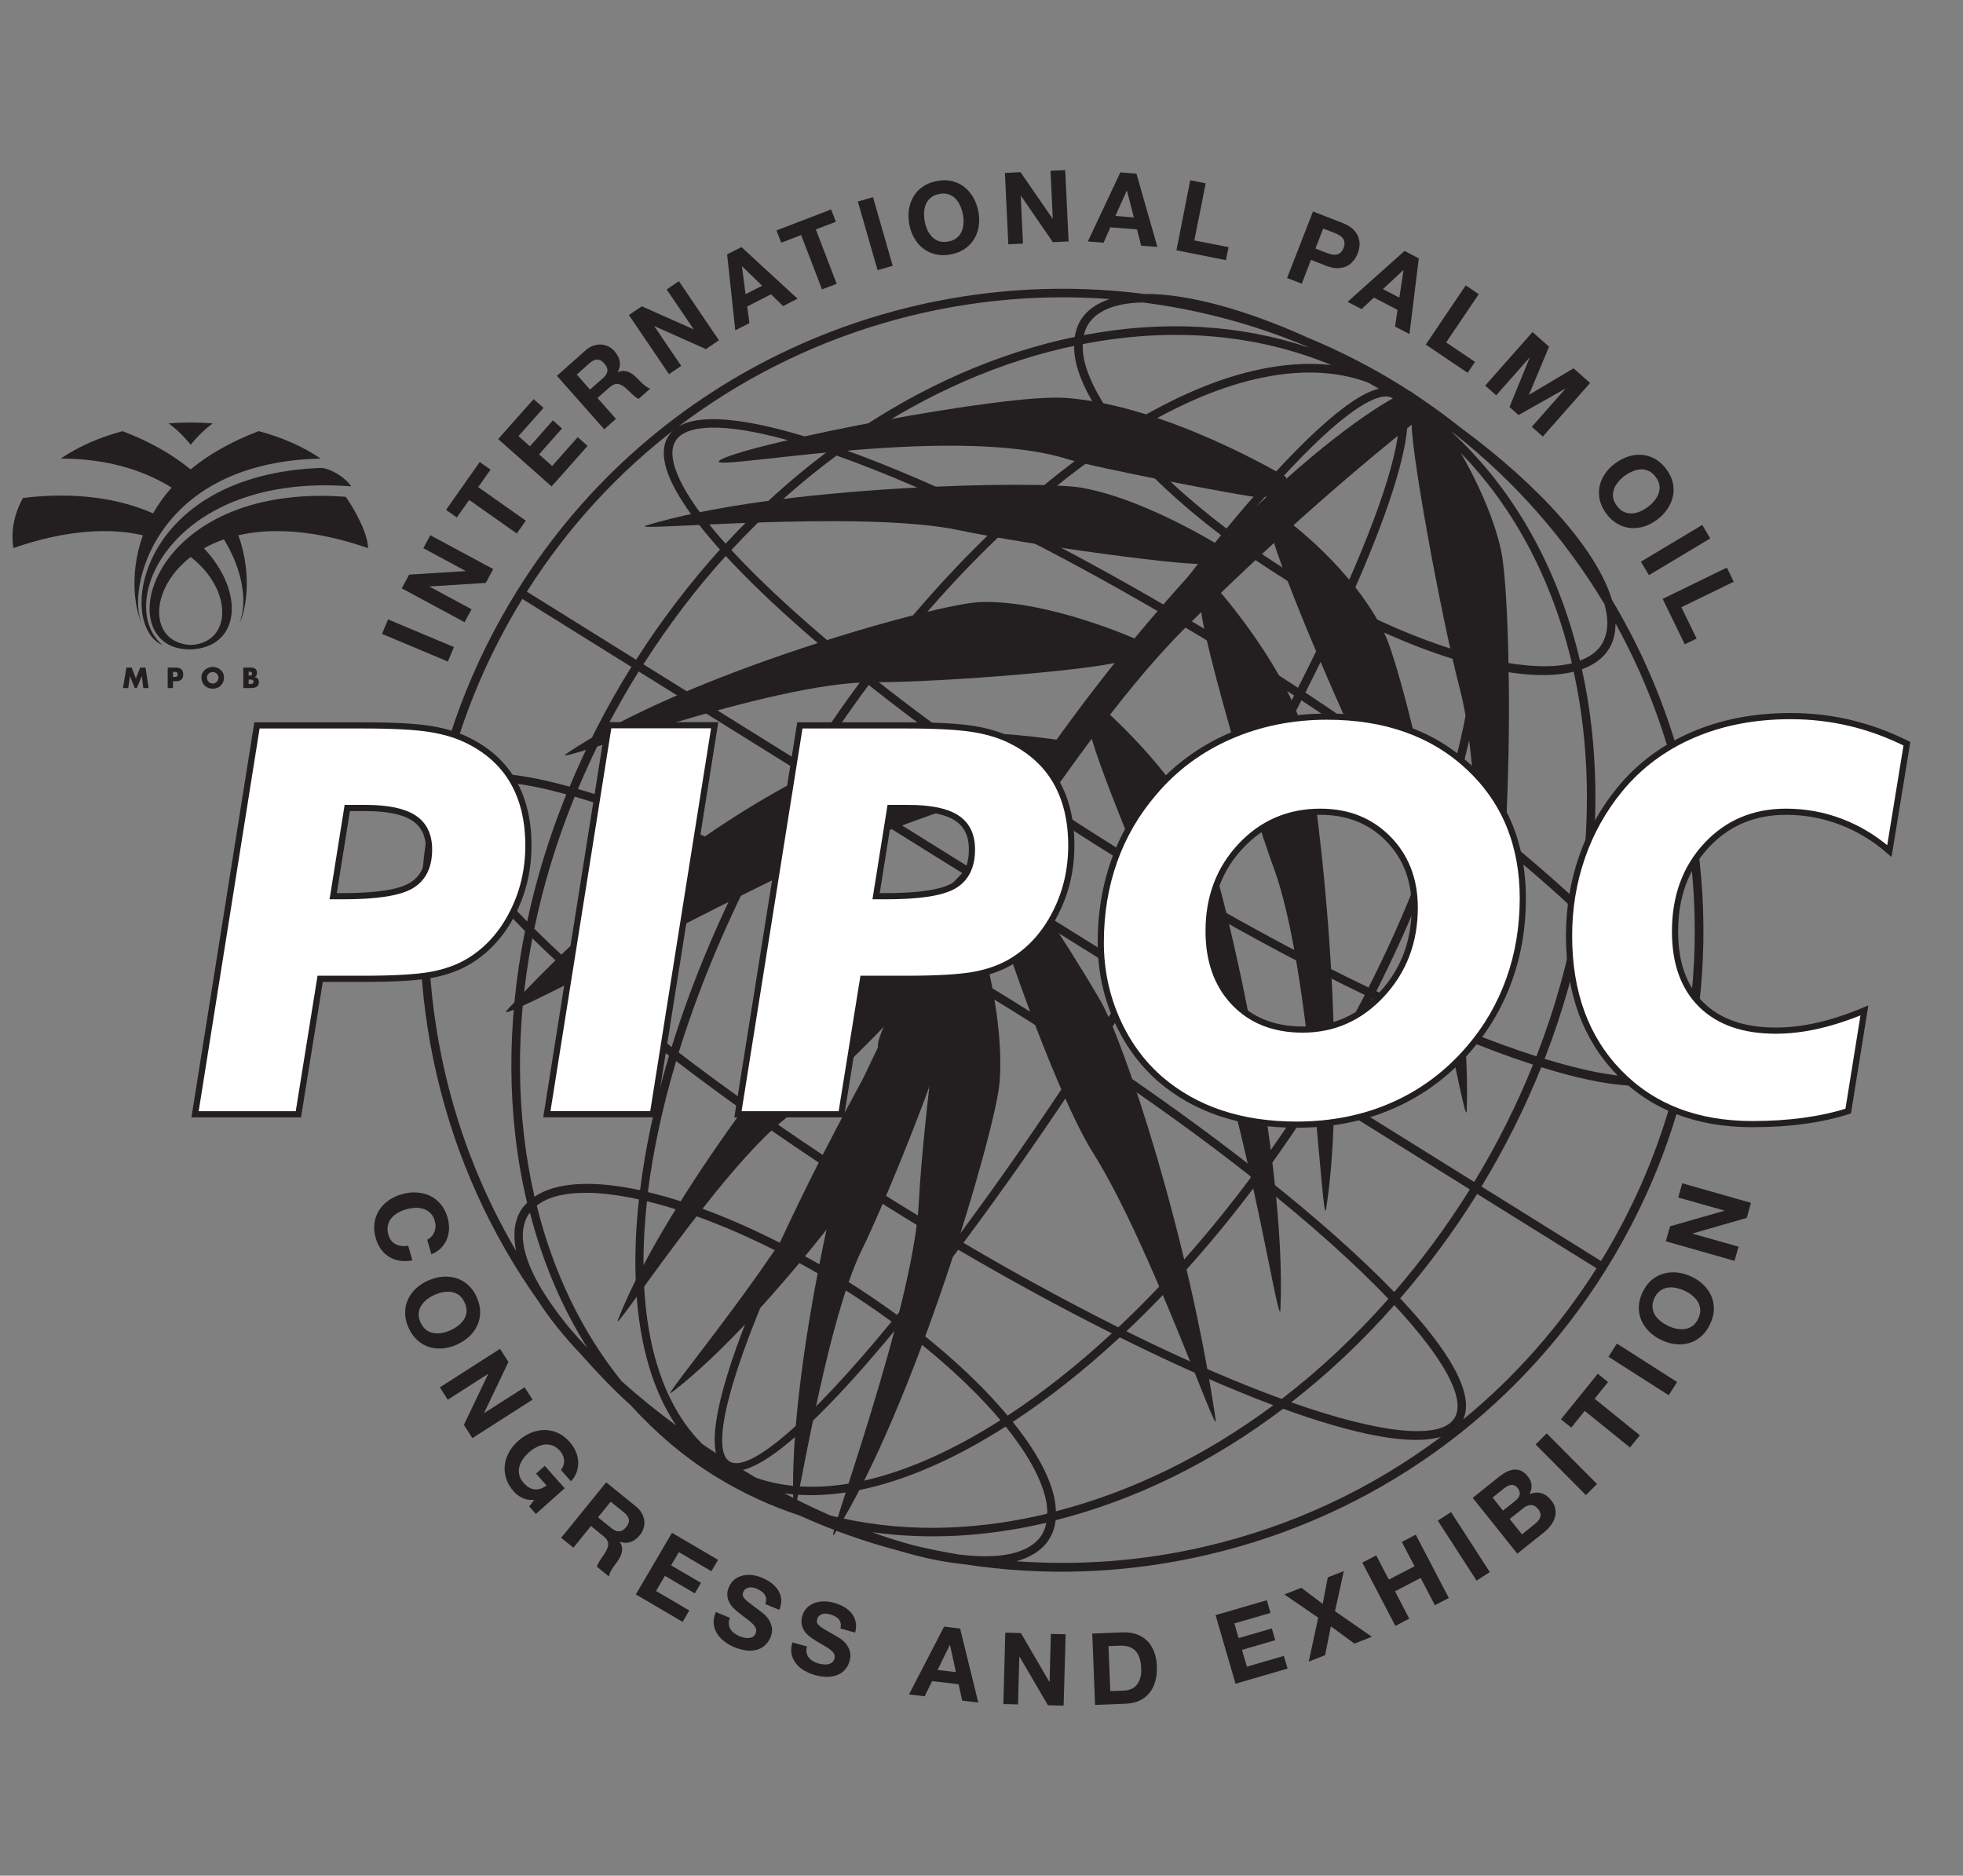 <?xml version="1.0" encoding="UTF-8" standalone="no"?>
<!DOCTYPE svg PUBLIC "-//W3C//DTD SVG 1.1//EN" "http://www.w3.org/Graphics/SVG/1.1/DTD/svg11.dtd">
<svg width="100%" height="100%" viewBox="0 0 1324 1265" version="1.1" xmlns="http://www.w3.org/2000/svg" xmlns:xlink="http://www.w3.org/1999/xlink" xml:space="preserve" xmlns:serif="http://www.serif.com/" style="fill-rule:evenodd;clip-rule:evenodd;stroke-miterlimit:10;">
    <rect x="0" y="0" width="1324" height="1265" fill="#808080" stroke="none"/>
    <g id="Layer-1" serif:id="Layer 1" transform="matrix(4.167,0,0,4.167,0,0)">
        <g transform="matrix(0.922,0.387,0.387,-0.922,64.51,98.645)">
            <rect x="-0.942" y="-4.678" width="11.562" height="2.539" style="fill:rgb(35,31,32);"/>
        </g>
        <g transform="matrix(1,0,0,1,66.226,94.329)">
            <path d="M0,-1.327L9.103,-1.899L9.133,-1.927L2.296,-5.606L3.426,-7.7L13.611,-2.226L12.406,0.013L3.31,0.586L3.296,0.616L10.105,4.28L8.973,6.373L-1.198,0.892L0,-1.327Z" style="fill:rgb(35,31,32);fill-rule:nonzero;"/>
        </g>
        <g transform="matrix(1,0,0,1,73.939,77.37)">
            <path d="M0,6.383L-1.737,5.15L3.71,-2.593L5.462,-1.36L3.464,1.471L11.172,6.898L9.709,8.976L2.008,3.549L0,6.383Z" style="fill:rgb(35,31,32);fill-rule:nonzero;"/>
        </g>
        <g transform="matrix(1,0,0,1,86.371,78.733)">
            <path d="M0,-14.133L1.609,-12.72L-2.45,-8.149L-0.595,-6.505L3.122,-10.699L4.593,-9.389L0.884,-5.192L2.999,-3.31L7.141,-7.976L8.735,-6.563L2.911,0L-5.738,-7.673L0,-14.133Z" style="fill:rgb(35,31,32);fill-rule:nonzero;"/>
        </g>
        <g transform="matrix(1,0,0,1,94.802,68.533)">
            <path d="M0,-11.845C0.392,-12.184 0.798,-12.429 1.217,-12.583C1.637,-12.728 2.058,-12.793 2.478,-12.771C2.891,-12.748 3.283,-12.648 3.652,-12.467C4.021,-12.287 4.363,-12.025 4.651,-11.699C5.1,-11.184 5.389,-10.647 5.507,-10.09C5.608,-9.526 5.52,-8.938 5.201,-8.316L5.216,-8.286C5.52,-8.431 5.796,-8.504 6.064,-8.504C6.333,-8.504 6.606,-8.454 6.852,-8.358C7.113,-8.273 7.359,-8.127 7.608,-7.947C7.839,-7.774 8.062,-7.578 8.273,-7.374C8.404,-7.244 8.557,-7.091 8.722,-6.918C8.895,-6.737 9.084,-6.564 9.272,-6.383C9.468,-6.2 9.663,-6.057 9.859,-5.919C10.055,-5.781 10.258,-5.685 10.454,-5.65L8.549,-3.963C8.2,-4.149 7.846,-4.418 7.477,-4.782C7.129,-5.136 6.767,-5.462 6.411,-5.773C5.949,-6.172 5.52,-6.373 5.116,-6.403C4.724,-6.426 4.282,-6.222 3.81,-5.801L1.905,-4.122L4.897,-0.738L2.999,0.948L-4.663,-7.709L0,-11.845ZM2.789,-7.325C3.231,-7.709 3.464,-8.09 3.514,-8.482C3.564,-8.866 3.391,-9.287 2.999,-9.714C2.631,-10.14 2.254,-10.344 1.87,-10.344C1.478,-10.336 1.072,-10.148 0.63,-9.756L-1.448,-7.917L0.695,-5.477L2.789,-7.325Z" style="fill:rgb(35,31,32);fill-rule:nonzero;"/>
        </g>
        <g transform="matrix(1,0,0,1,103.885,56.487)">
            <path d="M0,-6.912L8.346,-3.203L8.376,-3.225L4.021,-9.635L5.999,-10.983L12.482,-1.413L10.374,0.013L2.058,-3.695L2.03,-3.675L6.376,2.731L4.398,4.071L-2.085,-5.499L0,-6.912Z" style="fill:rgb(35,31,32);fill-rule:nonzero;"/>
        </g>
        <g transform="matrix(1,0,0,1,120.017,53.458)">
            <path d="M0,-13.466L9.076,-5.113L6.732,-3.918L4.784,-5.823L0.924,-3.86L1.285,-1.157L-1.004,0L-2.324,-12.286L0,-13.466ZM3.343,-7.214L0.116,-10.336L0.08,-10.313L0.663,-5.853L3.343,-7.214Z" style="fill:rgb(35,31,32);fill-rule:nonzero;"/>
        </g>
        <g transform="matrix(1,0,0,1,126.442,41.448)">
            <path d="M0,-2.166L-0.758,-4.156L8.087,-7.555L8.855,-5.557L5.607,-4.317L8.986,4.486L6.606,5.389L3.238,-3.403L0,-2.166Z" style="fill:rgb(35,31,32);fill-rule:nonzero;"/>
        </g>
        <g transform="matrix(0.276,0.961,0.961,-0.276,147.26,35.822)">
            <rect x="-5.404" y="-7.196" width="11.559" height="2.552" style="fill:rgb(35,31,32);"/>
        </g>
        <g transform="matrix(1,0,0,1,147.119,36.538)">
            <path d="M0,-2.61C0.115,-3.383 0.361,-4.086 0.738,-4.723C1.109,-5.356 1.606,-5.891 2.244,-6.324C2.881,-6.774 3.634,-7.072 4.502,-7.238C5.381,-7.412 6.199,-7.412 6.952,-7.231C7.691,-7.057 8.358,-6.746 8.94,-6.297C9.517,-5.848 10.005,-5.283 10.401,-4.608C10.793,-3.927 11.069,-3.167 11.239,-2.319C11.395,-1.493 11.415,-0.697 11.3,0.071C11.184,0.831 10.938,1.526 10.562,2.144C10.185,2.766 9.678,3.294 9.056,3.73C8.418,4.165 7.665,4.468 6.777,4.642C5.908,4.802 5.105,4.802 4.352,4.634C3.599,4.461 2.941,4.157 2.359,3.722C1.782,3.281 1.29,2.729 0.899,2.064C0.507,1.396 0.231,0.651 0.07,-0.176C-0.09,-1.024 -0.116,-1.834 0,-2.61M2.997,0.701C3.202,1.13 3.464,1.506 3.765,1.817C4.086,2.137 4.462,2.36 4.894,2.505C5.331,2.643 5.823,2.656 6.39,2.548C6.952,2.448 7.404,2.245 7.756,1.956C8.107,1.657 8.368,1.311 8.549,0.904C8.72,0.497 8.81,0.056 8.835,-0.413C8.865,-0.885 8.835,-1.362 8.735,-1.842C8.639,-2.341 8.493,-2.806 8.288,-3.253C8.097,-3.702 7.836,-4.081 7.525,-4.404C7.214,-4.718 6.837,-4.949 6.4,-5.095C5.969,-5.231 5.466,-5.253 4.909,-5.145C4.347,-5.035 3.88,-4.834 3.534,-4.535C3.188,-4.254 2.926,-3.898 2.751,-3.486C2.575,-3.072 2.485,-2.622 2.455,-2.138C2.435,-1.646 2.475,-1.154 2.57,-0.652C2.665,-0.176 2.811,0.274 2.997,0.701" style="fill:rgb(35,31,32);fill-rule:nonzero;"/>
        </g>
        <g transform="matrix(1,0,0,1,165.186,39.202)">
            <path d="M0,-11.335L5.186,-3.81L5.216,-3.81L4.855,-11.561L7.229,-11.669L7.781,-0.128L5.231,-0.008L0.07,-7.51L0.035,-7.51L0.397,0.226L-1.978,0.334L-2.53,-11.212L0,-11.335Z" style="fill:rgb(35,31,32);fill-rule:nonzero;"/>
        </g>
        <g transform="matrix(1,0,0,1,183.945,39.767)">
            <path d="M0,-11.662L3.394,0.203L0.763,-0.001L0.09,-2.636L-4.217,-2.982L-5.316,-0.485L-7.866,-0.688L-2.605,-11.865L0,-11.662ZM-0.416,-4.579L-1.536,-8.924L-1.561,-8.924L-3.403,-4.818L-0.416,-4.579Z" style="fill:rgb(35,31,32);fill-rule:nonzero;"/>
        </g>
        <g transform="matrix(1,0,0,1,195.155,41.609)">
            <path d="M0,-11.94L-1.837,-2.696L3.7,-1.609L3.278,0.492L-4.734,-1.094L-2.5,-12.432L0,-11.94Z" style="fill:rgb(35,31,32);fill-rule:nonzero;"/>
        </g>
        <g transform="matrix(1,0,0,1,217.383,44.028)">
            <path d="M0,-7.911C0.673,-7.643 1.21,-7.323 1.612,-6.947C2.003,-6.563 2.289,-6.159 2.455,-5.722C2.626,-5.281 2.696,-4.834 2.681,-4.362C2.65,-3.897 2.55,-3.448 2.379,-2.999C2.209,-2.58 1.978,-2.173 1.677,-1.812C1.376,-1.451 1.029,-1.159 0.602,-0.948C0.176,-0.747 -0.311,-0.637 -0.853,-0.625C-1.405,-0.61 -2.013,-0.732 -2.696,-1.001L-5.186,-1.963L-6.676,1.89L-9.056,0.969L-4.859,-9.801L0,-7.911ZM-2.621,-3.087C-2.354,-2.987 -2.083,-2.906 -1.817,-2.841C-1.551,-2.791 -1.295,-2.783 -1.054,-2.826C-0.823,-2.861 -0.608,-2.972 -0.407,-3.137C-0.211,-3.303 -0.04,-3.559 0.09,-3.897C0.221,-4.239 0.276,-4.535 0.231,-4.796C0.206,-5.05 0.116,-5.276 -0.025,-5.469C-0.18,-5.652 -0.361,-5.818 -0.608,-5.956C-0.838,-6.099 -1.094,-6.224 -1.36,-6.325L-3.208,-7.035L-4.463,-3.81L-2.621,-3.087Z" style="fill:rgb(35,31,32);fill-rule:nonzero;"/>
        </g>
        <g transform="matrix(1,0,0,1,229.647,52.866)">
            <path d="M0,-11.049L-1.506,1.202L-3.845,-0.015L-3.439,-2.711L-7.264,-4.702L-9.262,-2.841L-11.526,-4.014L-2.31,-12.251L0,-11.049ZM-3.147,-4.697L-2.475,-9.129L-2.505,-9.144L-5.798,-6.079L-3.147,-4.697Z" style="fill:rgb(35,31,32);fill-rule:nonzero;"/>
        </g>
        <g transform="matrix(1,0,0,1,239.355,58.915)">
            <path d="M0,-11.303L-5.276,-3.494L-0.602,-0.342L-1.802,1.425L-8.579,-3.146L-2.108,-12.728L0,-11.303Z" style="fill:rgb(35,31,32);fill-rule:nonzero;"/>
        </g>
        <g transform="matrix(1,0,0,1,250.735,68.287)">
            <path d="M0,-12.176L-3.243,-4.425L-3.218,-4.41L3.961,-8.672L6.641,-6.303L-1.014,2.369L-2.796,0.791L2.63,-5.354L2.61,-5.374L-4.939,-1.114L-6.405,-2.412L-3.158,-10.358L-3.188,-10.381L-8.564,-4.302L-10.336,-5.881L-2.681,-14.545L0,-12.176Z" style="fill:rgb(35,31,32);fill-rule:nonzero;"/>
        </g>
        <g transform="matrix(1,0,0,1,263.571,85.194)">
            <path d="M0,-11.315C0.753,-11.546 1.486,-11.641 2.219,-11.576C2.957,-11.511 3.649,-11.292 4.332,-10.916C5,-10.532 5.607,-9.998 6.129,-9.279C6.666,-8.562 7.018,-7.831 7.188,-7.083C7.359,-6.33 7.369,-5.6 7.214,-4.875C7.058,-4.157 6.767,-3.476 6.33,-2.831C5.898,-2.182 5.331,-1.594 4.643,-1.072C3.97,-0.573 3.253,-0.204 2.52,0.023C1.782,0.246 1.044,0.326 0.321,0.261C-0.397,0.195 -1.1,-0.028 -1.752,-0.405C-2.425,-0.789 -3.027,-1.326 -3.564,-2.051C-4.091,-2.759 -4.438,-3.484 -4.623,-4.237C-4.794,-4.99 -4.809,-5.716 -4.674,-6.433C-4.533,-7.141 -4.242,-7.824 -3.815,-8.469C-3.389,-9.114 -2.831,-9.686 -2.159,-10.186C-1.461,-10.705 -0.738,-11.076 0,-11.315M-1.672,-7.164C-1.968,-6.802 -2.194,-6.411 -2.345,-5.992C-2.49,-5.577 -2.525,-5.136 -2.465,-4.686C-2.405,-4.229 -2.204,-3.773 -1.853,-3.318C-1.521,-2.862 -1.134,-2.535 -0.723,-2.347C-0.311,-2.166 0.115,-2.078 0.567,-2.094C0.999,-2.116 1.451,-2.217 1.882,-2.405C2.319,-2.586 2.731,-2.831 3.117,-3.115C3.519,-3.419 3.885,-3.76 4.201,-4.136C4.508,-4.506 4.738,-4.904 4.889,-5.332C5.045,-5.745 5.085,-6.187 5.02,-6.634C4.97,-7.091 4.758,-7.548 4.417,-8.005C4.071,-8.461 3.694,-8.787 3.273,-8.976C2.861,-9.157 2.435,-9.25 1.988,-9.222C1.536,-9.199 1.094,-9.091 0.637,-8.895C0.196,-8.7 -0.231,-8.454 -0.638,-8.15C-1.029,-7.859 -1.376,-7.533 -1.672,-7.164" style="fill:rgb(35,31,32);fill-rule:nonzero;"/>
        </g>
        <g transform="matrix(-0.858,0.514,0.514,0.858,267.361,93.518)">
            <rect x="-11.397" y="-3.143" width="11.569" height="2.538" style="fill:rgb(35,31,32);"/>
        </g>
        <g transform="matrix(1,0,0,1,280.623,101.993)">
            <path d="M0,-7.839L-8.473,-3.715L-6.003,1.355L-7.926,2.289L-11.505,-5.063L-1.114,-10.128L0,-7.839Z" style="fill:rgb(35,31,32);fill-rule:nonzero;"/>
        </g>
        <g transform="matrix(1,0,0,1,69.826,196.951)">
            <path d="M0,3.192C0.201,2.981 0.346,2.745 0.469,2.474C0.577,2.208 0.65,1.917 0.665,1.621C0.688,1.31 0.65,1.014 0.565,0.707C0.419,0.155 0.166,-0.277 -0.145,-0.603C-0.48,-0.924 -0.841,-1.155 -1.275,-1.286C-1.697,-1.421 -2.158,-1.487 -2.653,-1.466C-3.13,-1.436 -3.624,-1.356 -4.109,-1.221C-4.573,-1.09 -5.015,-0.899 -5.419,-0.668C-5.833,-0.427 -6.187,-0.141 -6.463,0.195C-6.752,0.536 -6.94,0.923 -7.043,1.375C-7.143,1.816 -7.123,2.314 -6.97,2.866C-6.752,3.614 -6.36,4.136 -5.783,4.422C-5.203,4.708 -4.535,4.798 -3.752,4.678L-3.08,7.038C-3.798,7.178 -4.463,7.193 -5.1,7.098C-5.73,6.997 -6.303,6.791 -6.824,6.48C-7.339,6.169 -7.781,5.757 -8.157,5.24C-8.519,4.728 -8.81,4.136 -9.005,3.448C-9.252,2.6 -9.317,1.787 -9.217,1.028C-9.113,0.266 -8.875,-0.427 -8.484,-1.045C-8.1,-1.662 -7.592,-2.189 -6.97,-2.641C-6.34,-3.088 -5.622,-3.429 -4.811,-3.66C-3.978,-3.901 -3.175,-4.001 -2.392,-3.951C-1.609,-3.901 -0.886,-3.725 -0.218,-3.409C0.442,-3.098 1.014,-2.631 1.521,-2.043C2.013,-1.451 2.374,-0.734 2.621,0.12C2.796,0.737 2.866,1.34 2.854,1.932C2.831,2.535 2.716,3.092 2.505,3.619C2.289,4.151 1.975,4.617 1.556,5.045C1.145,5.466 0.608,5.807 0,6.058L-0.683,3.694C-0.414,3.568 -0.191,3.408 0,3.192" style="fill:rgb(35,31,32);fill-rule:nonzero;"/>
        </g>
        <g transform="matrix(1,0,0,1,71.628,218.24)">
            <path d="M0,-11.606C0.783,-11.671 1.521,-11.591 2.224,-11.375C2.926,-11.154 3.564,-10.788 4.136,-10.271C4.716,-9.753 5.18,-9.091 5.542,-8.288C5.903,-7.464 6.092,-6.667 6.092,-5.903C6.092,-5.135 5.941,-4.413 5.642,-3.755C5.331,-3.082 4.904,-2.48 4.325,-1.937C3.76,-1.4 3.08,-0.959 2.289,-0.602C1.521,-0.256 0.745,-0.06 -0.02,0.005C-0.788,0.065 -1.513,-0.015 -2.209,-0.231C-2.904,-0.467 -3.526,-0.833 -4.099,-1.35C-4.659,-1.862 -5.128,-2.52 -5.497,-3.348C-5.861,-4.146 -6.049,-4.939 -6.049,-5.707C-6.064,-6.486 -5.919,-7.204 -5.62,-7.866C-5.324,-8.534 -4.904,-9.126 -4.34,-9.663C-3.787,-10.195 -3.122,-10.637 -2.347,-10.974C-1.556,-11.325 -0.776,-11.541 0,-11.606M-2.542,-7.927C-2.904,-7.635 -3.208,-7.294 -3.454,-6.917C-3.687,-6.541 -3.818,-6.129 -3.853,-5.672C-3.895,-5.215 -3.787,-4.729 -3.572,-4.212C-3.323,-3.69 -3.034,-3.288 -2.658,-3.012C-2.297,-2.746 -1.89,-2.565 -1.463,-2.495C-1.021,-2.414 -0.572,-2.414 -0.116,-2.5C0.356,-2.585 0.811,-2.726 1.255,-2.926C1.717,-3.133 2.138,-3.383 2.528,-3.68C2.912,-3.976 3.223,-4.312 3.471,-4.694C3.71,-5.07 3.848,-5.491 3.89,-5.943C3.921,-6.405 3.825,-6.892 3.586,-7.409C3.353,-7.927 3.057,-8.333 2.696,-8.609C2.327,-8.88 1.928,-9.056 1.486,-9.126C1.044,-9.201 0.588,-9.186 0.111,-9.106C-0.376,-9.011 -0.848,-8.865 -1.31,-8.66C-1.76,-8.464 -2.166,-8.217 -2.542,-7.927" style="fill:rgb(35,31,32);fill-rule:nonzero;"/>
        </g>
        <g transform="matrix(1,0,0,1,82.298,230.635)">
            <path d="M0,-10.206L-3.941,-1.958L-3.926,-1.933L2.608,-6.11L3.898,-4.107L-5.838,2.123L-7.214,-0.025L-3.288,-8.238L-3.303,-8.269L-9.822,-4.092L-11.097,-6.095L-1.361,-12.329L0,-10.206Z" style="fill:rgb(35,31,32);fill-rule:nonzero;"/>
        </g>
        <g transform="matrix(1,0,0,1,84.559,234.029)">
            <path d="M0,8.412C-0.544,8.151 -0.999,7.82 -1.376,7.398C-1.963,6.74 -2.377,6.038 -2.608,5.31C-2.854,4.582 -2.934,3.854 -2.854,3.126C-2.781,2.409 -2.55,1.71 -2.173,1.033C-1.805,0.35 -1.305,-0.268 -0.675,-0.825C-0.03,-1.402 0.653,-1.838 1.376,-2.135C2.109,-2.431 2.831,-2.577 3.564,-2.586C4.302,-2.586 5.012,-2.431 5.723,-2.114C6.433,-1.793 7.071,-1.301 7.663,-0.644C8.055,-0.192 8.373,0.29 8.604,0.827C8.853,1.359 8.983,1.906 9.026,2.478C9.053,3.036 8.991,3.593 8.808,4.15C8.619,4.712 8.301,5.235 7.851,5.716L6.245,3.894C6.621,3.362 6.795,2.82 6.744,2.278C6.707,1.731 6.476,1.233 6.069,0.777C5.692,0.35 5.274,0.069 4.847,-0.087C4.418,-0.237 3.983,-0.288 3.534,-0.222C3.092,-0.157 2.666,-0.012 2.231,0.22C1.797,0.451 1.39,0.732 1.014,1.073C0.653,1.394 0.341,1.745 0.073,2.137C-0.196,2.529 -0.392,2.945 -0.492,3.362C-0.61,3.799 -0.61,4.241 -0.507,4.682C-0.407,5.129 -0.166,5.566 0.216,5.992C0.768,6.625 1.361,6.961 1.985,7.022C2.615,7.082 3.246,6.876 3.898,6.389L2.201,4.477L3.622,3.217L6.845,6.846L2.181,10.998L1.102,9.788L1.913,8.724C1.172,8.784 0.535,8.668 0,8.412" style="fill:rgb(35,31,32);fill-rule:nonzero;"/>
        </g>
        <g transform="matrix(1,0,0,1,102.957,251.24)">
            <path d="M0,-7.409C0.399,-7.083 0.71,-6.721 0.929,-6.33C1.145,-5.938 1.283,-5.531 1.328,-5.125C1.378,-4.708 1.341,-4.302 1.217,-3.91C1.102,-3.518 0.899,-3.142 0.625,-2.796C0.196,-2.273 -0.288,-1.897 -0.818,-1.701C-1.353,-1.49 -1.955,-1.49 -2.62,-1.701L-2.635,-1.671C-2.455,-1.405 -2.332,-1.134 -2.289,-0.873C-2.236,-0.612 -2.244,-0.341 -2.289,-0.07C-2.347,0.206 -2.44,0.472 -2.577,0.733C-2.716,1 -2.874,1.245 -3.027,1.486C-3.142,1.637 -3.273,1.813 -3.418,2.013C-3.562,2.209 -3.707,2.42 -3.853,2.641C-3.99,2.857 -4.114,3.073 -4.214,3.289C-4.317,3.514 -4.367,3.72 -4.382,3.921L-6.352,2.32C-6.23,1.943 -6.026,1.552 -5.727,1.13C-5.431,0.728 -5.17,0.322 -4.924,-0.085C-4.613,-0.612 -4.475,-1.069 -4.518,-1.47C-4.563,-1.862 -4.824,-2.258 -5.331,-2.655L-7.301,-4.256L-10.14,-0.752L-12.126,-2.344L-4.837,-11.33L0,-7.409ZM-3.99,-3.91C-3.534,-3.538 -3.12,-3.373 -2.731,-3.393C-2.339,-3.403 -1.963,-3.649 -1.591,-4.096C-1.245,-4.532 -1.099,-4.939 -1.172,-5.32C-1.237,-5.697 -1.491,-6.074 -1.948,-6.445L-4.114,-8.192L-6.157,-5.662L-3.99,-3.91Z" style="fill:rgb(35,31,32);fill-rule:nonzero;"/>
        </g>
        <g transform="matrix(1,0,0,1,116.23,258.124)">
            <path d="M0,-5.663L-1.09,-3.825L-6.345,-6.913L-7.608,-4.774L-2.766,-1.943L-3.765,-0.236L-8.607,-3.073L-10.04,-0.623L-4.659,2.53L-5.738,4.377L-13.316,-0.071L-7.462,-10.04L0,-5.663Z" style="fill:rgb(35,31,32);fill-rule:nonzero;"/>
        </g>
        <g transform="matrix(1,0,0,1,117.966,259.217)">
            <path d="M0,3.625C0.015,3.926 0.101,4.202 0.256,4.448C0.407,4.694 0.608,4.915 0.869,5.106C1.13,5.301 1.416,5.472 1.712,5.593C1.928,5.678 2.159,5.753 2.415,5.824C2.666,5.884 2.912,5.914 3.168,5.899C3.419,5.889 3.655,5.824 3.871,5.708C4.081,5.593 4.232,5.397 4.347,5.131C4.463,4.845 4.478,4.564 4.363,4.313C4.262,4.057 4.081,3.811 3.825,3.565C3.579,3.319 3.283,3.072 2.952,2.827C2.611,2.58 2.259,2.32 1.923,2.044C1.566,1.778 1.22,1.491 0.909,1.195C0.582,0.894 0.321,0.567 0.126,0.211C-0.08,-0.15 -0.2,-0.537 -0.236,-0.954C-0.286,-1.375 -0.2,-1.827 0,-2.309C0.231,-2.861 0.553,-3.298 0.944,-3.594C1.35,-3.905 1.798,-4.116 2.29,-4.221C2.776,-4.332 3.288,-4.352 3.825,-4.287C4.363,-4.206 4.855,-4.076 5.341,-3.875C5.899,-3.644 6.405,-3.358 6.868,-3.027C7.324,-2.685 7.701,-2.294 7.982,-1.847C8.258,-1.405 8.434,-0.913 8.484,-0.381C8.534,0.151 8.434,0.723 8.173,1.341L5.913,0.397C6.014,0.076 6.064,-0.226 6.044,-0.486C6.014,-0.738 5.919,-0.963 5.783,-1.164C5.653,-1.36 5.462,-1.541 5.246,-1.686C5.015,-1.837 4.769,-1.978 4.478,-2.098C4.282,-2.178 4.087,-2.239 3.886,-2.274C3.675,-2.309 3.479,-2.319 3.273,-2.283C3.072,-2.243 2.897,-2.178 2.741,-2.063C2.58,-1.962 2.45,-1.797 2.35,-1.555C2.269,-1.355 2.234,-1.174 2.259,-1.009C2.284,-0.838 2.39,-0.657 2.58,-0.446C2.771,-0.241 3.052,0.001 3.414,0.282C3.785,0.573 4.262,0.934 4.869,1.376C5.045,1.501 5.291,1.687 5.608,1.943C5.913,2.194 6.195,2.505 6.441,2.882C6.702,3.253 6.868,3.695 6.968,4.182C7.058,4.664 6.983,5.216 6.737,5.809C6.536,6.295 6.245,6.707 5.884,7.048C5.522,7.39 5.085,7.636 4.588,7.782C4.087,7.927 3.524,7.977 2.897,7.912C2.274,7.847 1.597,7.666 0.869,7.37C0.286,7.124 -0.261,6.813 -0.743,6.431C-1.24,6.059 -1.636,5.628 -1.928,5.136C-2.224,4.659 -2.394,4.122 -2.449,3.535C-2.489,2.957 -2.374,2.34 -2.093,1.687L0.181,2.631C0.03,2.992 -0.03,3.324 0,3.625" style="fill:rgb(35,31,32);fill-rule:nonzero;"/>
        </g>
        <g transform="matrix(1,0,0,1,130.557,263.089)">
            <path d="M0,4.402C0.06,4.698 0.18,4.969 0.361,5.185C0.537,5.411 0.768,5.606 1.044,5.772C1.32,5.933 1.626,6.054 1.943,6.154C2.168,6.204 2.404,6.254 2.665,6.284C2.926,6.319 3.182,6.319 3.429,6.279C3.674,6.234 3.9,6.149 4.086,6.003C4.292,5.868 4.427,5.657 4.508,5.37C4.593,5.07 4.563,4.793 4.427,4.553C4.282,4.317 4.081,4.09 3.795,3.88C3.524,3.664 3.202,3.453 2.826,3.257C2.465,3.046 2.088,2.831 1.727,2.605C1.335,2.379 0.959,2.133 0.607,1.872C0.261,1.621 -0.041,1.324 -0.286,0.988C-0.522,0.662 -0.693,0.295 -0.783,-0.116C-0.874,-0.522 -0.854,-0.99 -0.708,-1.502C-0.547,-2.069 -0.286,-2.531 0.075,-2.887C0.436,-3.234 0.858,-3.495 1.335,-3.66C1.807,-3.836 2.314,-3.921 2.841,-3.906C3.393,-3.906 3.9,-3.826 4.407,-3.69C4.985,-3.53 5.522,-3.299 6.029,-3.033C6.521,-2.747 6.932,-2.4 7.274,-1.994C7.605,-1.582 7.826,-1.125 7.941,-0.598C8.062,-0.076 8.027,0.507 7.851,1.144L5.477,0.481C5.552,0.145 5.557,-0.146 5.506,-0.402C5.442,-0.653 5.331,-0.874 5.175,-1.045C5.014,-1.235 4.809,-1.386 4.563,-1.506C4.327,-1.632 4.056,-1.733 3.755,-1.818C3.559,-1.878 3.348,-1.908 3.147,-1.923C2.936,-1.938 2.741,-1.913 2.55,-1.863C2.364,-1.798 2.188,-1.702 2.043,-1.582C1.892,-1.456 1.782,-1.27 1.712,-1.03C1.651,-0.814 1.646,-0.623 1.696,-0.467C1.742,-0.307 1.872,-0.141 2.073,0.039C2.289,0.23 2.595,0.441 3.001,0.672C3.393,0.903 3.915,1.214 4.563,1.586C4.754,1.686 5.03,1.847 5.361,2.057C5.702,2.264 6.014,2.54 6.32,2.886C6.606,3.227 6.837,3.644 6.983,4.111C7.143,4.582 7.128,5.135 6.958,5.762C6.812,6.269 6.581,6.706 6.259,7.087C5.943,7.474 5.537,7.77 5.06,7.971C4.588,8.182 4.031,8.292 3.398,8.307C2.776,8.323 2.088,8.222 1.32,8.011C0.712,7.835 0.14,7.59 -0.392,7.283C-0.924,6.967 -1.376,6.58 -1.722,6.139C-2.068,5.692 -2.319,5.185 -2.435,4.613C-2.55,4.041 -2.505,3.408 -2.304,2.73L0.06,3.393C-0.041,3.774 -0.056,4.111 0,4.402" style="fill:rgb(35,31,32);fill-rule:nonzero;"/>
        </g>
        <g transform="matrix(1,0,0,1,155.405,275.241)">
            <path d="M0,-11.661L2.942,0.311L0.332,0.01L-0.241,-2.65L-4.533,-3.152L-5.738,-0.702L-8.272,-0.999L-2.595,-11.972L0,-11.661ZM-0.683,-4.613L-1.631,-8.995L-1.667,-8.995L-3.649,-4.959L-0.683,-4.613Z" style="fill:rgb(35,31,32);fill-rule:nonzero;"/>
        </g>
        <g transform="matrix(1,0,0,1,162.403,264.498)">
            <path d="M0,11.3L2.374,11.365L2.59,3.624L2.62,3.624L7.214,11.496L9.758,11.561L10.085,0.005L7.691,-0.055L7.484,7.696L7.444,7.696L2.841,-0.186L0.316,-0.261L0,11.3Z" style="fill:rgb(35,31,32);fill-rule:nonzero;"/>
        </g>
        <g transform="matrix(1,0,0,1,181.774,275.913)">
            <path d="M0,-11.721C0.753,-11.746 1.446,-11.661 2.098,-11.445C2.751,-11.234 3.313,-10.898 3.81,-10.446C4.302,-9.989 4.694,-9.417 4.98,-8.704C5.271,-8.012 5.447,-7.178 5.477,-6.219C5.502,-5.381 5.432,-4.598 5.241,-3.88C5.055,-3.147 4.749,-2.525 4.337,-1.997C3.926,-1.46 3.389,-1.029 2.751,-0.708C2.114,-0.381 1.345,-0.211 0.462,-0.171L-4.523,0.025L-4.979,-11.525L0,-11.721ZM0.201,-2.294C0.573,-2.309 0.924,-2.389 1.26,-2.52C1.606,-2.65 1.913,-2.861 2.158,-3.142C2.42,-3.433 2.621,-3.8 2.766,-4.252C2.912,-4.693 2.967,-5.241 2.947,-5.873C2.927,-6.46 2.846,-6.983 2.706,-7.444C2.575,-7.916 2.374,-8.298 2.098,-8.634C1.833,-8.95 1.476,-9.191 1.039,-9.357C0.608,-9.517 0.085,-9.583 -0.537,-9.563L-2.354,-9.488L-2.058,-2.208L0.201,-2.294Z" style="fill:rgb(35,31,32);fill-rule:nonzero;"/>
        </g>
        <g transform="matrix(1,0,0,1,205.052,272.51)">
            <path d="M0,-13.519L0.598,-11.461L-5.256,-9.764L-4.568,-7.39L0.809,-8.946L1.356,-7.048L-4.026,-5.482L-3.228,-2.766L2.756,-4.503L3.359,-2.455L-5.07,0L-8.298,-11.104L0,-13.519Z" style="fill:rgb(35,31,32);fill-rule:nonzero;"/>
        </g>
        <g transform="matrix(1,0,0,1,207.888,265.146)">
            <path d="M0,-7.088L2.746,-8.167L6.204,-5.557L7.033,-9.854L9.628,-10.873L8.197,-4.377L14.161,-0.241L11.35,0.873L7.525,-1.928L6.596,2.736L3.946,3.785L5.482,-3.328L0,-7.088Z" style="fill:rgb(35,31,32);fill-rule:nonzero;"/>
        </g>
        <g transform="matrix(1,0,0,1,222.757,259.805)">
            <path d="M0,-8.077L2.043,-4.152L6.204,-6.31L4.146,-10.241L6.4,-11.425L11.751,-1.175L9.493,-0L7.193,-4.418L3.042,-2.259L5.346,2.163L3.102,3.348L-2.249,-6.902L0,-8.077Z" style="fill:rgb(35,31,32);fill-rule:nonzero;"/>
        </g>
        <g transform="matrix(0.543,0.84,0.84,-0.543,240.467,245.525)">
            <rect x="-3.71" y="-6.817" width="11.56" height="2.546" style="fill:rgb(35,31,32);"/>
        </g>
        <g transform="matrix(1,0,0,1,242.621,250.252)">
            <path d="M0,-11.224C0.437,-11.57 0.854,-11.847 1.275,-12.048C1.687,-12.258 2.089,-12.374 2.48,-12.404C2.871,-12.434 3.263,-12.354 3.624,-12.188C3.986,-12.002 4.347,-11.716 4.679,-11.289C5.04,-10.833 5.246,-10.366 5.276,-9.904C5.311,-9.432 5.211,-8.94 4.955,-8.428C5.637,-8.699 6.275,-8.759 6.868,-8.579C7.47,-8.398 7.992,-8.022 8.438,-7.454C8.81,-6.998 9.041,-6.535 9.122,-6.064C9.207,-5.587 9.187,-5.125 9.056,-4.673C8.926,-4.226 8.71,-3.79 8.404,-3.393C8.107,-2.976 7.751,-2.615 7.345,-2.289L2.972,1.21L-4.246,-7.826L0,-11.224ZM2.676,-7.369C3.027,-7.65 3.263,-7.961 3.348,-8.318C3.434,-8.664 3.334,-9.036 3.027,-9.412C2.857,-9.623 2.691,-9.768 2.495,-9.834C2.319,-9.914 2.129,-9.939 1.943,-9.914C1.752,-9.889 1.566,-9.834 1.376,-9.723C1.19,-9.623 1.009,-9.497 0.829,-9.362L-1.029,-7.876L0.658,-5.762L2.676,-7.369ZM5.848,-3.624C6.044,-3.785 6.215,-3.94 6.36,-4.121C6.506,-4.307 6.606,-4.493 6.672,-4.689C6.737,-4.884 6.752,-5.085 6.707,-5.311C6.667,-5.526 6.551,-5.747 6.36,-5.983C5.999,-6.45 5.592,-6.681 5.181,-6.666C4.754,-6.661 4.343,-6.48 3.906,-6.129L1.737,-4.407L3.725,-1.922L5.848,-3.624Z" style="fill:rgb(35,31,32);fill-rule:nonzero;"/>
        </g>
        <g transform="matrix(0.705,0.709,0.709,-0.705,254.826,231.217)">
            <rect x="-2.604" y="-6.261" width="11.557" height="2.539" style="fill:rgb(35,31,32);"/>
        </g>
        <g transform="matrix(1,0,0,1,254.327,225.565)">
            <path d="M0,5.491L-1.667,4.15L4.287,-3.223L5.954,-1.883L3.78,0.817L11.104,6.736L9.503,8.714L2.178,2.785L0,5.491Z" style="fill:rgb(35,31,32);fill-rule:nonzero;"/>
        </g>
        <g transform="matrix(0.843,0.538,0.538,-0.843,264.62,215.858)">
            <rect x="-1.588" y="-5.444" width="11.56" height="2.534" style="fill:rgb(35,31,32);"/>
        </g>
        <g transform="matrix(1,0,0,1,266.962,207.964)">
            <path d="M0,7.575C-0.567,7.028 -0.989,6.415 -1.285,5.748C-1.581,5.075 -1.712,4.347 -1.697,3.574C-1.682,2.806 -1.481,2.018 -1.114,1.22C-0.728,0.402 -0.246,-0.256 0.331,-0.758C0.913,-1.265 1.551,-1.611 2.264,-1.817C2.967,-2.023 3.71,-2.093 4.488,-2.013C5.271,-1.933 6.049,-1.706 6.822,-1.345C7.59,-0.984 8.243,-0.542 8.8,0.01C9.342,0.552 9.764,1.155 10.045,1.828C10.331,2.495 10.461,3.213 10.446,3.981C10.421,4.739 10.226,5.532 9.834,6.35C9.473,7.143 8.996,7.796 8.408,8.313C7.836,8.82 7.199,9.181 6.506,9.392C5.808,9.603 5.07,9.668 4.302,9.593C3.539,9.528 2.771,9.302 2.013,8.951C1.225,8.579 0.547,8.132 0,7.575M4.447,7.093C4.904,7.184 5.361,7.194 5.793,7.133C6.23,7.058 6.636,6.883 7.013,6.621C7.374,6.355 7.685,5.963 7.921,5.442C8.162,4.919 8.273,4.438 8.243,3.986C8.212,3.529 8.082,3.117 7.851,2.726C7.635,2.349 7.329,2.008 6.968,1.722C6.591,1.416 6.184,1.16 5.753,0.969C5.296,0.743 4.824,0.587 4.347,0.487C3.865,0.387 3.409,0.372 2.967,0.437C2.52,0.512 2.113,0.678 1.747,0.944C1.376,1.215 1.069,1.596 0.823,2.118C0.592,2.641 0.477,3.128 0.512,3.579C0.537,4.036 0.668,4.458 0.899,4.844C1.134,5.226 1.445,5.567 1.822,5.868C2.214,6.17 2.63,6.431 3.087,6.647C3.529,6.857 3.981,7.008 4.447,7.093" style="fill:rgb(35,31,32);fill-rule:nonzero;"/>
        </g>
        <g transform="matrix(1,0,0,1,270.321,197.101)">
            <path d="M0,1.376L8.78,-1.144L8.795,-1.174L1.32,-3.287L1.973,-5.587L13.097,-2.424L12.404,0.015L3.655,2.531L3.639,2.565L11.084,4.674L10.431,6.963L-0.693,3.805L0,1.376Z" style="fill:rgb(35,31,32);fill-rule:nonzero;"/>
        </g>
        <g transform="matrix(1,0,0,1,272.988,170.724)">
            <path d="M0,-43.696C-2.49,-54.403 -6.591,-64.459 -12.073,-73.627C-14.417,-81.488 -23.448,-91.862 -36.63,-101.56C-39.687,-103.98 -42.885,-106.247 -46.229,-108.332C-51.133,-111.397 -56.213,-113.97 -61.383,-116.113C-71.519,-120.691 -80.951,-123.234 -87.853,-123.153C-126.883,-128.138 -167.133,-110.644 -189.276,-75.128C-203.946,-51.592 -208.567,-23.747 -202.295,3.265C-199.187,16.669 -193.543,29.043 -185.807,39.926C-184.04,42.681 -181.705,45.588 -178.882,48.555C-176.359,51.396 -173.739,54.157 -170.905,56.712C-166.914,61.094 -162.424,64.965 -157.354,68.127C-152.992,70.838 -148.368,72.977 -143.544,74.568C-138.313,76.932 -132.942,78.83 -127.45,80.271C-123.676,81.39 -120.177,82.123 -117.059,82.429C-104.118,84.442 -90.79,84 -77.653,80.943C-50.641,74.669 -27.685,58.248 -13.012,34.705C1.661,11.171 6.28,-16.674 0,-43.696M-12.575,-65.68C-11.822,-66.868 -11.501,-68.273 -11.495,-69.817C-6.968,-61.617 -3.529,-52.752 -1.361,-43.384C1.812,-29.731 2.153,-15.871 -0.201,-2.477C-1.436,-7.517 -7.214,-14.907 -16.285,-23.541C-14.026,-37.06 -14.272,-50.302 -16.937,-62.408C-15.015,-63.103 -13.508,-64.175 -12.575,-65.68M-117.752,80.873C-120.242,80.466 -122.712,79.974 -125.177,79.372C-127.3,78.805 -129.524,78.102 -131.823,77.264C-122.943,78.488 -113.555,78.037 -103.877,75.793C-103.792,75.773 -103.717,75.743 -103.631,75.723C-103.766,76.426 -103.987,77.083 -104.339,77.655C-106.267,80.742 -111.166,81.697 -117.752,80.873M-104.198,74.433C-116.251,77.228 -127.857,77.249 -138.549,74.568C-140.994,73.499 -143.489,72.304 -146.009,70.974C-135.693,72.42 -123.188,68.439 -110.207,60.161C-106.819,64.368 -104.545,68.368 -103.746,71.787C-103.546,72.671 -103.47,73.474 -103.47,74.242C-103.717,74.307 -103.952,74.382 -104.198,74.433M-181.106,43.856C-181.482,43.389 -181.824,42.948 -182.177,42.486C-182.692,41.828 -183.184,41.14 -183.676,40.447C-186.66,36.196 -188.364,32.321 -188.364,29.253C-188.364,27.978 -188.066,26.834 -187.459,25.845C-187.393,25.739 -187.285,25.664 -187.212,25.563C-185.127,33.641 -181.997,40.955 -177.911,47.435C-178.983,46.291 -180.011,45.157 -180.937,44.057C-180.983,43.987 -181.048,43.921 -181.106,43.856M-33.814,-88.107C-34.763,-92.193 -36.164,-95.75 -37.956,-98.822C-28.322,-89.508 -21.816,-77.234 -18.559,-63.369C-22.108,-62.501 -27.092,-62.842 -32.931,-64.255C-31.967,-73.085 -32.208,-81.189 -33.814,-88.107M-18.262,-62.009C-15.717,-50.372 -15.431,-37.667 -17.485,-24.681C-23.122,-29.952 -29.934,-35.664 -37.639,-41.558C-35.466,-48.911 -33.91,-56.047 -33.076,-62.777C-27.107,-61.356 -22.012,-61.067 -18.262,-62.009M-38.819,-42.466C-45.812,-47.767 -53.497,-53.214 -61.695,-58.633C-59.416,-63.146 -57.322,-67.455 -55.46,-71.511C-47.94,-67.586 -40.751,-64.755 -34.436,-63.11C-35.235,-56.567 -36.725,-49.619 -38.819,-42.466M-136.3,36.336C-139.423,34.394 -142.53,32.632 -145.588,31.025C-143.735,27.015 -141.667,22.733 -139.358,18.17C-135.909,20.433 -132.39,22.702 -128.796,24.946C-125.573,26.964 -122.305,28.932 -119.027,30.865C-122.089,34.936 -125.016,38.676 -127.797,42.089C-130.492,40.126 -133.339,38.189 -136.3,36.336M-128.675,43.179C-142.054,59.473 -151.762,67.766 -154.909,65.803C-158.062,63.84 -154.904,51.492 -146.185,32.315C-143.153,33.892 -140.096,35.619 -137.039,37.521C-134.122,39.343 -131.331,41.241 -128.675,43.179M-108.154,-8.18C-112.326,-10.785 -116.477,-13.265 -120.583,-15.655C-118.345,-19.399 -116.02,-23.23 -113.586,-27.145L-89.686,-12.241C-92.115,-8.351 -94.52,-4.586 -96.894,-0.941C-100.594,-3.396 -104.364,-5.816 -108.154,-8.18M-97.647,0.223C-104.886,11.307 -111.803,21.201 -118.194,29.75C-121.422,27.848 -124.709,25.845 -128.063,23.766C-131.692,21.497 -135.256,19.219 -138.72,16.919C-133.866,7.452 -128.043,-3.11 -121.291,-14.45C-117.205,-12.07 -113.054,-9.601 -108.892,-7C-104.991,-4.581 -101.261,-2.166 -97.647,0.223M-112.853,-28.325C-110.317,-32.381 -107.772,-36.357 -105.238,-40.232C-101.297,-37.602 -97.236,-34.982 -93.069,-32.386C-89.289,-30.032 -85.464,-27.718 -81.624,-25.478C-83.978,-21.508 -86.418,-17.482 -88.943,-13.431L-112.853,-28.325ZM-92.331,-33.571C-96.488,-36.161 -100.544,-38.777 -104.484,-41.392C-97.431,-52.142 -90.464,-62.104 -83.928,-70.823C-80.364,-68.73 -76.785,-66.579 -73.165,-64.328C-69.882,-62.285 -66.674,-60.226 -63.517,-58.153C-68.477,-48.435 -74.35,-37.762 -80.916,-26.663C-84.646,-28.862 -88.446,-31.151 -92.331,-33.571M-105.644,-42.17C-115.121,-48.52 -123.876,-54.873 -131.562,-60.952C-124.77,-69.978 -117.496,-78.105 -110.052,-85.045C-102.14,-81.112 -93.767,-76.576 -85.153,-71.549C-91.648,-62.857 -98.581,-52.94 -105.644,-42.17M-106.407,-41.01C-108.942,-37.125 -111.482,-33.139 -114.032,-29.063L-141.682,-46.291C-138.72,-51 -135.608,-55.518 -132.375,-59.857C-124.669,-53.743 -115.889,-47.37 -106.407,-41.01M-114.77,-27.883C-117.149,-24.058 -119.479,-20.213 -121.778,-16.348C-131.702,-22.085 -141.315,-27.166 -150.226,-31.402C-147.846,-35.975 -145.241,-40.554 -142.425,-45.107L-114.77,-27.883ZM-122.481,-15.163C-128.811,-4.455 -134.729,6.232 -139.825,16.192C-148.223,10.61 -156.064,5.032 -163.132,-0.384C-160.155,-10.002 -156.049,-20.052 -150.848,-30.192C-141.983,-25.955 -132.39,-20.891 -122.481,-15.163M-140.462,17.437C-142.751,21.949 -144.864,26.302 -146.762,30.423C-154.453,26.497 -161.757,23.717 -168.117,22.216C-167.276,15.539 -165.755,8.416 -163.546,1.011C-156.526,6.398 -148.76,11.93 -140.462,17.437M-117.882,31.542C-109.529,36.437 -101.111,41.02 -93.024,45.076C-98.646,50.272 -104.314,54.734 -109.891,58.394C-114.148,53.298 -119.915,47.952 -126.727,42.868C-123.871,39.354 -120.91,35.568 -117.882,31.542M-117.049,30.423C-110.333,21.442 -103.325,11.403 -96.503,0.976C-86.724,7.477 -78.004,13.797 -70.455,19.756C-77.307,28.967 -84.595,37.155 -91.97,44.102C-99.76,40.202 -108.179,35.649 -117.049,30.423M-95.735,-0.168C-93.295,-3.913 -90.88,-7.703 -88.501,-11.508L-60.846,5.715C-63.672,10.228 -66.624,14.54 -69.641,18.661C-77.598,12.416 -86.483,6.011 -95.735,-0.168M-87.758,-12.693C-85.223,-16.769 -82.768,-20.805 -80.409,-24.776C-70.816,-19.209 -61.182,-14.068 -52.081,-9.686C-54.546,-4.917 -57.212,-0.158 -60.123,4.535L-87.758,-12.693ZM-79.711,-25.961C-73.135,-37.075 -67.272,-47.692 -62.332,-57.38C-54.034,-51.896 -46.274,-46.397 -39.23,-41.05C-42.197,-31.241 -46.318,-21.051 -51.474,-10.896C-60.123,-15.048 -69.616,-20.082 -79.711,-25.961M-62.89,-59.408C-66.007,-61.451 -69.179,-63.487 -72.422,-65.515C-76.002,-67.739 -79.551,-69.86 -83.09,-71.94C-80.017,-76.012 -77.055,-79.792 -74.219,-83.255C-71.293,-81.074 -68.18,-78.946 -64.917,-76.91C-62.151,-75.193 -59.421,-73.627 -56.705,-72.171C-58.552,-68.158 -60.615,-63.891 -62.89,-59.408M-84.304,-72.663C-92.818,-77.633 -101.116,-82.133 -108.962,-86.036C-103.254,-91.259 -97.471,-95.795 -91.749,-99.467C-87.637,-94.447 -82,-89.151 -75.349,-84.101C-78.21,-80.602 -81.212,-76.78 -84.304,-72.663M-110.297,-86.689C-119.815,-91.382 -128.61,-95.185 -136.271,-97.931C-125.217,-105.842 -113.164,-111.515 -100.704,-114.404C-100.183,-114.527 -99.645,-114.622 -99.128,-114.738C-99.128,-113.874 -99.053,-112.983 -98.827,-112.027C-98.039,-108.631 -95.86,-104.703 -92.623,-100.569C-98.501,-96.772 -104.444,-92.086 -110.297,-86.689M-111.382,-85.698C-118.741,-78.8 -125.934,-70.731 -132.651,-61.82C-141.682,-69.029 -149.182,-75.808 -154.598,-81.704C-149.312,-87.427 -143.604,-92.542 -137.576,-96.99C-129.925,-94.287 -121.025,-90.449 -111.382,-85.698M-155.542,-82.733C-160.236,-87.992 -163.177,-92.492 -163.965,-95.853C-164.291,-97.301 -164.191,-98.488 -163.639,-99.367C-163.104,-100.243 -162.083,-100.858 -160.642,-101.199C-156.34,-102.19 -148.81,-100.8 -139.187,-97.532C-144.965,-93.203 -150.442,-88.233 -155.542,-82.733M-155.512,-80.74C-150.02,-74.772 -142.5,-67.954 -133.469,-60.733C-136.727,-56.351 -139.874,-51.78 -142.867,-47.029L-168.842,-63.211C-164.814,-69.514 -160.366,-75.397 -155.512,-80.74M-143.604,-45.849C-146.456,-41.241 -149.086,-36.613 -151.486,-31.989C-162.083,-36.974 -171.623,-40.75 -179.439,-43.028C-176.751,-49.454 -173.513,-55.779 -169.695,-61.908C-169.668,-61.951 -169.638,-61.994 -169.61,-62.051L-143.604,-45.849ZM-152.108,-30.775C-157.239,-20.755 -161.315,-10.801 -164.276,-1.263C-173.087,-8.075 -180.649,-14.58 -186.502,-20.414C-185.024,-27.577 -182.838,-34.74 -179.968,-41.788C-172.231,-39.545 -162.728,-35.78 -152.108,-30.775M-187.662,-21.578C-194.456,-28.496 -198.723,-34.364 -199.687,-38.516C-200.018,-39.971 -199.918,-41.146 -199.368,-42.029C-198.823,-42.908 -197.817,-43.52 -196.369,-43.862C-193.081,-44.625 -187.877,-43.962 -181.321,-42.16C-184.075,-35.378 -186.183,-28.491 -187.662,-21.578M-186.821,-18.862C-180.91,-13.034 -173.398,-6.579 -164.691,0.138C-166.98,7.728 -168.538,15.032 -169.384,21.904C-176.947,20.278 -182.968,20.574 -186.472,22.963C-189.521,9.676 -189.574,-4.571 -186.821,-18.862M-172.384,52.807C-178.736,44.921 -183.387,35.357 -186.111,24.399C-183.053,21.969 -177.1,21.739 -169.565,23.4C-171.239,38.545 -169.319,51.396 -163.561,59.97C-166.749,57.626 -169.695,55.221 -172.384,52.807M-159.337,62.972C-167.321,54.995 -170.16,40.89 -168.262,23.701C-162.033,25.202 -154.834,27.948 -147.354,31.728C-154.337,47.069 -158.268,59.147 -157.108,64.458C-157.861,63.966 -158.614,63.469 -159.337,62.972M-152.731,67.179C-147.45,65.879 -138.329,57.019 -127.611,43.947C-120.915,48.931 -115.237,54.172 -111.055,59.132C-125.829,68.544 -139.88,72.224 -150.632,68.439C-151.325,68.037 -152.038,67.601 -152.731,67.179M-102.386,71.461C-103.209,67.906 -105.559,63.76 -109.057,59.408C-103.315,55.638 -97.497,51.07 -91.739,45.724C-82.864,50.136 -74.41,53.886 -66.885,56.707C-77.783,64.82 -89.721,70.688 -102.08,73.881C-102.11,73.112 -102.18,72.314 -102.386,71.461M-90.67,44.745C-83.35,37.827 -76.162,29.715 -69.37,20.609C-60.661,27.536 -53.562,33.932 -48.256,39.494C-53.593,45.543 -59.385,50.974 -65.515,55.693C-72.814,53.038 -81.277,49.388 -90.67,44.745M-68.557,19.53C-65.49,15.363 -62.528,11.001 -59.667,6.448L-35.089,21.773C-35.119,21.819 -35.149,21.874 -35.175,21.934C-38.854,27.823 -42.925,33.31 -47.318,38.394C-52.89,32.597 -60.189,26.156 -68.557,19.53M-58.939,5.273C-56.012,0.534 -53.317,-4.27 -50.837,-9.093C-41.324,-4.566 -32.454,-0.876 -24.849,1.584C-27.434,8.004 -30.606,14.369 -34.371,20.574L-58.939,5.273ZM-50.214,-10.304C-45.114,-20.343 -41.027,-30.424 -38.061,-40.152C-30.25,-34.168 -23.383,-28.405 -17.77,-23.114C-19.111,-15.359 -21.284,-7.517 -24.301,0.238C-31.57,-2.086 -40.325,-5.605 -50.214,-10.304M-16.576,-21.965C-8.042,-13.772 -2.63,-6.78 -1.526,-2.041C-1.189,-0.595 -1.295,0.585 -1.837,1.463C-3.76,4.54 -11.335,4.214 -22.976,0.65C-20.059,-6.86 -17.921,-14.445 -16.576,-21.965M-37.318,-100.32C-27.644,-92.65 -19.543,-83.386 -13.283,-72.94C-13.002,-71.883 -12.821,-70.874 -12.821,-69.955C-12.821,-68.615 -13.127,-67.428 -13.755,-66.413C-14.492,-65.224 -15.717,-64.393 -17.249,-63.806C-20.702,-78.444 -27.72,-91.347 -38.161,-100.945C-37.87,-100.735 -37.594,-100.531 -37.318,-100.32M-45.355,-104.959C-44.492,-104.357 -43.668,-103.719 -42.855,-103.081C-39.246,-99.314 -36.66,-94.209 -35.169,-87.791C-33.603,-81.059 -33.372,-73.185 -34.286,-64.609C-40.506,-66.245 -47.579,-69.022 -54.878,-72.809C-47.84,-88.363 -44.245,-99.982 -45.355,-104.959M-47.664,-106.304C-47.218,-106.023 -46.896,-105.486 -46.725,-104.703C-45.636,-100.07 -49.22,-88.687 -56.127,-73.454C-58.798,-74.88 -61.484,-76.416 -64.18,-78.098C-67.393,-80.095 -70.455,-82.191 -73.336,-84.335C-62.749,-97.178 -54.14,-105.37 -49.511,-106.45C-48.728,-106.631 -48.106,-106.58 -47.664,-106.304M-49.792,-107.805L-49.838,-107.805C-54.757,-106.661 -63.592,-98.338 -74.465,-85.18C-81.001,-90.13 -86.548,-95.301 -90.579,-100.198C-83.436,-104.653 -76.408,-107.833 -69.802,-109.361C-62.879,-110.963 -56.765,-110.76 -51.524,-108.796C-50.937,-108.478 -50.375,-108.136 -49.792,-107.805M-70.113,-110.717C-76.9,-109.138 -84.109,-105.87 -91.447,-101.284C-94.6,-105.29 -96.714,-109.08 -97.471,-112.338C-97.693,-113.302 -97.763,-114.186 -97.733,-115.027C-83.35,-117.83 -69.666,-116.678 -57.503,-111.643C-61.368,-112.072 -65.58,-111.773 -70.113,-110.717M-88.029,-121.771C-79.119,-120.634 -70.274,-118.322 -61.72,-114.753C-61.514,-114.657 -61.303,-114.562 -61.097,-114.462C-72.307,-118.221 -84.651,-118.939 -97.547,-116.49C-97.386,-117.107 -97.19,-117.7 -96.864,-118.206C-95.925,-119.727 -94.229,-120.779 -91.869,-121.336C-90.71,-121.605 -89.425,-121.743 -88.029,-121.771M-93.375,-122.323C-95.489,-121.612 -97.085,-120.495 -98.054,-118.939C-98.561,-118.113 -98.872,-117.185 -99.038,-116.179C-99.691,-116.04 -100.358,-115.917 -101.026,-115.759C-113.947,-112.76 -126.442,-106.811 -137.852,-98.503C-148.238,-102.097 -156.34,-103.618 -160.953,-102.552C-161.837,-102.344 -162.59,-102.045 -163.22,-101.656C-143.213,-116.873 -118.234,-124.17 -93.375,-122.323M-163.496,-101.46C-164.046,-101.076 -164.495,-100.634 -164.821,-100.105C-165.582,-98.902 -165.742,-97.366 -165.313,-95.534C-164.495,-92.005 -161.38,-87.276 -156.455,-81.777C-161.38,-76.33 -165.928,-70.354 -170.022,-63.949L-187.704,-74.968C-181.076,-85.456 -172.825,-94.316 -163.496,-101.46M-200.939,2.949C-207.076,-23.471 -202.626,-50.694 -188.442,-73.788L-170.782,-62.784C-170.827,-62.734 -170.855,-62.681 -170.885,-62.639C-174.768,-56.401 -178.063,-49.956 -180.795,-43.405C-187.72,-45.312 -193.211,-46.02 -196.673,-45.217C-198.497,-44.79 -199.802,-43.962 -200.555,-42.767C-201.032,-41.994 -201.266,-41.095 -201.266,-40.062C-201.266,-39.479 -201.2,-38.862 -201.047,-38.214C-200.018,-33.767 -195.37,-27.442 -188.008,-20.037C-190.993,-5.178 -190.993,9.686 -187.777,23.501C-187.747,23.651 -187.704,23.786 -187.662,23.932C-188.023,24.304 -188.372,24.68 -188.645,25.117C-189.777,26.924 -189.978,29.183 -189.444,31.743C-194.652,22.888 -198.555,13.225 -200.939,2.949M-77.974,79.588C-88.114,81.952 -98.37,82.68 -108.47,81.962C-106.096,81.3 -104.254,80.13 -103.169,78.393C-102.602,77.479 -102.256,76.46 -102.12,75.321C-89.164,72.048 -76.654,65.879 -65.309,57.28C-53.838,61.441 -44.687,63.303 -39.727,61.818C-50.952,70.231 -63.893,76.32 -77.974,79.588M-37.569,58.801C-39.768,62.319 -49.351,61.391 -63.984,56.24C-58.06,51.627 -52.458,46.361 -47.303,40.508C-39.19,49.223 -35.667,55.759 -37.569,58.801M-36.153,59.017C-34.261,54.925 -38.362,47.902 -46.354,39.414C-41.886,34.233 -37.725,28.656 -33.99,22.667L-33.995,22.667C-33.959,22.617 -33.93,22.567 -33.899,22.506L-14.573,34.544C-20.516,43.941 -27.8,52.154 -36.153,59.017M-33.191,21.312C-29.361,15.007 -26.134,8.531 -23.513,2C-12.59,5.399 -4.493,6.142 -1.345,3.034C-3.81,13.616 -7.997,23.842 -13.845,33.365L-33.191,21.312Z" style="fill:rgb(35,31,32);fill-rule:nonzero;"/>
        </g>
        <g transform="matrix(1,0,0,1,208.156,66.903)">
            <path d="M0,10.303C0,10.303 -19.141,-1.245 -35.571,-2.498C-45.596,-3.273 -86.408,4.769 -91.412,7.454C-96.417,10.127 -54.531,1.32 -35.204,7.454C-31.379,8.679 -6.225,13.576 -4.433,13.576C0.693,13.576 0,10.303 0,10.303" style="fill:rgb(35,31,32);fill-rule:nonzero;"/>
        </g>
        <g transform="matrix(1,0,0,1,198.362,80.767)">
            <path d="M0,8.138C0,8.138 -12.535,0.089 -23.267,-1.824C-30.169,-3.054 -72.713,-2.228 -93.795,4.298C-97.286,5.392 -59.069,1.617 -42.955,5.081C-32.223,7.37 -4.663,11.192 -2.505,10.435C-0.346,9.651 0,8.138 0,8.138" style="fill:rgb(35,31,32);fill-rule:nonzero;"/>
        </g>
        <g transform="matrix(1,0,0,1,183.875,117.779)">
            <path d="M0,-14.337C0,-14.337 -14.287,-20.735 -25.23,-20.336C-32.273,-20.082 -73.442,-8.637 -92.246,4.25C-95.383,6.398 -59.17,-7.455 -42.604,-7.362C-31.54,-7.296 -3.725,-9.57 -1.833,-11.003C0.055,-12.439 0,-14.337 0,-14.337" style="fill:rgb(35,31,32);fill-rule:nonzero;"/>
        </g>
        <g transform="matrix(1,0,0,1,173.639,162.546)">
            <path d="M0,-42.415C0,-42.415 -21.234,-46.188 -31.489,-42.254C-50.57,-34.935 -71.666,-20.608 -91.616,0.997C-94.186,3.773 -56.182,-16.989 -39.717,-24.268C-29.587,-28.746 -2.676,-37.315 -1.155,-39.117C0.377,-40.899 0,-42.415 0,-42.415" style="fill:rgb(35,31,32);fill-rule:nonzero;"/>
        </g>
        <g transform="matrix(1,0,0,1,178.077,216.152)">
            <path d="M0,-101.909C0,-101.909 11.752,-91.824 16.621,-81.227C19.759,-74.405 30.315,-29.05 29.171,-4.146C28.99,0 22.645,-41.971 14.739,-57.648C9.462,-68.1 -1.928,-95.774 -1.701,-98.337C-1.491,-100.915 0,-101.909 0,-101.909" style="fill:rgb(35,31,32);fill-rule:nonzero;"/>
        </g>
        <g transform="matrix(1,0,0,1,208.156,182.902)">
            <path d="M0,-98.829C0,-98.829 11.054,-90.813 16.024,-80.198C19.211,-73.383 30.18,-28.014 29.251,-3.115C29.09,1.037 22.384,-40.934 14.342,-56.622C8.965,-67.073 -2.646,-94.715 -2.45,-97.303C-2.259,-99.866 0,-98.829 0,-98.829" style="fill:rgb(35,31,32);fill-rule:nonzero;"/>
        </g>
        <g transform="matrix(1,0,0,1,231.785,170.704)">
            <path d="M0,-104.678C0,-104.678 8.564,-93.225 11.169,-81.692C12.836,-74.275 13.9,-27.457 7.72,-3.406C6.702,0.6 9.056,-41.899 4.528,-59.128C1.516,-70.603 -3.956,-100.353 -3.218,-102.816C-2.475,-105.278 0,-104.678 0,-104.678" style="fill:rgb(35,31,32);fill-rule:nonzero;"/>
        </g>
        <g transform="matrix(1,0,0,1,196.495,199.777)">
            <path d="M0,-105.122C0,-105.122 10.517,-93.539 14.181,-82.354C16.541,-75.154 22.017,-28.674 18.152,-4.091C17.499,0 15.833,-42.539 9.719,-59.18C5.632,-70.269 -2.61,-99.289 -2.103,-101.819C-1.611,-104.347 0,-105.122 0,-105.122" style="fill:rgb(35,31,32);fill-rule:nonzero;"/>
        </g>
        <g transform="matrix(1,0,0,1,163.389,233.827)">
            <path d="M0,-94.841C0,-94.841 8.865,-81.995 14.704,-71.91C18.474,-65.449 28.889,-34.316 33.378,-4.091C33.99,0 22.841,-32.489 13.488,-47.318C7.259,-57.207 -3.122,-87.522 -3.142,-90.123C-3.158,-92.708 0,-94.841 0,-94.841" style="fill:rgb(35,31,32);fill-rule:nonzero;"/>
        </g>
        <g transform="matrix(1,0,0,1,157.681,251.713)">
            <path d="M0,-103.44C0,-103.44 5.1,-88.235 4.101,-76.423C3.458,-68.817 -9.563,-24.1 -22.615,-3.444C-24.788,0 -9.824,-39.451 -8.941,-57.307C-8.363,-69.224 -4.624,-99.263 -3.188,-101.357C-1.742,-103.425 0,-103.44 0,-103.44" style="fill:rgb(35,31,32);fill-rule:nonzero;"/>
        </g>
        <g transform="matrix(1,0,0,1,151.467,247.576)">
            <path d="M0,-97.055C0,-97.055 -9.87,-71.92 -13.68,-63.507C-16.099,-58.101 -24.126,-22.489 -22.997,-3.213C-22.816,0 -18.127,-32.8 -11.963,-45.305C-7.856,-53.623 1.28,-76.694 1.069,-78.677C0.868,-80.665 0,-97.055 0,-97.055" style="fill:rgb(35,31,32);fill-rule:nonzero;"/>
        </g>
        <g transform="matrix(1,0,0,1,153.987,226.93)">
            <path d="M0,-74.069C0,-74.069 0.186,-60.485 -3.76,-51.419C-6.32,-45.596 -28.96,-14.016 -45.262,-1.566C-47.963,0.522 -25.094,-26.295 -19.648,-40.185C-16.018,-49.447 -4.939,-72.167 -3.202,-73.386C-1.466,-74.591 0,-74.069 0,-74.069" style="fill:rgb(35,31,32);fill-rule:nonzero;"/>
        </g>
        <g transform="matrix(1,0,0,1,158.359,216.609)">
            <path d="M0,-78.04C0,-78.04 -18.383,-58.583 -25.25,-52.79C-29.653,-49.065 -51.444,-20.823 -58.341,-2.977C-59.493,0 -41.826,-27.288 -31.184,-35.627C-24.09,-41.169 -11.094,-54.286 -10.457,-56.188C-9.819,-58.045 0,-78.04 0,-78.04" style="fill:rgb(35,31,32);fill-rule:nonzero;"/>
        </g>
        <g transform="matrix(1,0,0,1,228.351,169.58)">
            <path d="M0,-106.212C-1.797,-106.987 -31.43,-89.102 -64.355,-39.726C-69.295,-32.336 -89.405,0.775 -85.835,0.077C-83.597,-0.334 -57.051,-47.421 -36.801,-67.666C-14.603,-89.87 3.564,-103.504 3.564,-103.504L0,-106.212Z" style="fill:rgb(35,31,32);fill-rule:nonzero;"/>
        </g>
        <g transform="matrix(1,0,0,1,53.93,152.701)">
            <path d="M0,-7.651L1.59,-7.651C7.035,-7.651 10.718,-8.223 12.64,-9.371C14.559,-10.516 15.518,-12.465 15.518,-15.217C15.518,-17.54 14.696,-19.236 13.048,-20.312C11.4,-21.388 8.813,-21.926 5.287,-21.926L2.279,-21.926L0,-7.651ZM-22.358,27.645L-12.339,-35.296L4.944,-35.296C9.731,-35.296 13.325,-35.1 15.734,-34.713C18.143,-34.326 20.233,-33.675 22.012,-32.757C25.222,-31.126 27.621,-28.888 29.211,-26.051C30.804,-23.214 31.599,-19.818 31.599,-15.861C31.599,-11.934 30.746,-8.295 29.039,-4.944C27.336,-1.59 25.02,0.991 22.097,2.796C20.377,3.855 18.342,4.609 15.991,5.054C13.641,5.496 9.957,5.719 4.944,5.719L-2.107,5.719L-5.633,27.645L-22.358,27.645Z" style="fill:white;fill-rule:nonzero;stroke:rgb(35,31,32);stroke-width:1px;"/>
        </g>
        <g transform="matrix(0.157,-0.988,-0.988,-0.157,131.061,167.197)">
            <path d="M-19.642,39.941L44.084,39.941L46.769,23L-16.957,23L-19.642,39.941Z" style="fill:white;fill-rule:nonzero;stroke:rgb(35,31,32);stroke-width:1px;"/>
        </g>
        <g transform="matrix(1,0,0,1,141.805,152.701)">
            <path d="M0,-7.651L1.59,-7.651C7.035,-7.651 10.718,-8.223 12.64,-9.371C14.559,-10.516 15.518,-12.465 15.518,-15.217C15.518,-17.54 14.696,-19.236 13.048,-20.312C11.4,-21.388 8.813,-21.926 5.287,-21.926L2.279,-21.926L0,-7.651ZM-22.358,27.645L-12.339,-35.296L4.944,-35.296C9.731,-35.296 13.325,-35.1 15.734,-34.713C18.143,-34.326 20.233,-33.675 22.012,-32.757C25.222,-31.126 27.621,-28.888 29.211,-26.051C30.804,-23.214 31.599,-19.818 31.599,-15.861C31.599,-11.934 30.746,-8.295 29.039,-4.944C27.336,-1.59 25.02,0.991 22.097,2.796C20.377,3.855 18.342,4.609 15.991,5.054C13.641,5.496 9.957,5.719 4.944,5.719L-2.107,5.719L-5.633,27.645L-22.358,27.645Z" style="fill:white;fill-rule:nonzero;stroke:rgb(35,31,32);stroke-width:1px;"/>
        </g>
        <g transform="matrix(1,0,0,1,213.726,166.63)">
            <path d="M0,-35.251C-5.129,-35.251 -9.43,-33.401 -12.897,-29.704C-16.365,-26.006 -18.099,-21.422 -18.099,-15.946C-18.099,-11.105 -16.714,-7.233 -13.949,-4.341C-11.184,-1.446 -7.494,0.004 -2.878,0.004C2.166,0.004 6.449,-1.912 9.974,-5.736C13.5,-9.563 15.265,-14.23 15.265,-19.733C15.265,-24.259 13.829,-27.977 10.965,-30.886C8.097,-33.795 4.444,-35.251 0,-35.251M-3.868,15.392C-8.367,15.392 -12.459,14.775 -16.142,13.545C-19.825,12.312 -23.101,10.465 -25.966,7.998C-28.974,5.363 -31.325,2.108 -33.017,-1.761C-34.707,-5.629 -35.553,-9.741 -35.553,-14.099C-35.553,-18.801 -34.83,-23.193 -33.381,-27.274C-31.935,-31.359 -29.776,-35.063 -26.911,-38.39C-23.557,-42.344 -19.466,-45.376 -14.638,-47.483C-9.807,-49.587 -4.571,-50.643 1.076,-50.643C10.533,-50.643 18.181,-47.919 24.013,-42.474C29.844,-37.026 32.76,-29.947 32.76,-21.237C32.76,-16.563 32.024,-12.17 30.547,-8.059C29.07,-3.947 26.915,-0.239 24.078,3.053C20.61,7.097 16.509,10.163 11.78,12.253C7.052,14.347 1.837,15.392 -3.868,15.392" style="fill:white;fill-rule:nonzero;"/>
        </g>
        <g transform="matrix(1,0,0,1,213.726,166.63)">
            <path d="M0,-35.251C-5.129,-35.251 -9.43,-33.401 -12.897,-29.704C-16.365,-26.006 -18.099,-21.422 -18.099,-15.946C-18.099,-11.105 -16.714,-7.233 -13.949,-4.341C-11.184,-1.446 -7.494,0.004 -2.878,0.004C2.166,0.004 6.449,-1.912 9.974,-5.736C13.5,-9.563 15.265,-14.23 15.265,-19.733C15.265,-24.259 13.829,-27.977 10.965,-30.886C8.097,-33.795 4.444,-35.251 0,-35.251ZM-3.868,15.392C-8.367,15.392 -12.459,14.775 -16.142,13.545C-19.825,12.312 -23.101,10.465 -25.966,7.998C-28.974,5.363 -31.325,2.108 -33.017,-1.761C-34.707,-5.629 -35.553,-9.741 -35.553,-14.099C-35.553,-18.801 -34.83,-23.193 -33.381,-27.274C-31.935,-31.359 -29.776,-35.063 -26.911,-38.39C-23.557,-42.344 -19.466,-45.376 -14.638,-47.483C-9.807,-49.587 -4.571,-50.643 1.076,-50.643C10.533,-50.643 18.181,-47.919 24.013,-42.474C29.844,-37.026 32.76,-29.947 32.76,-21.237C32.76,-16.563 32.024,-12.17 30.547,-8.059C29.07,-3.947 26.915,-0.239 24.078,3.053C20.61,7.097 16.509,10.163 11.78,12.253C7.052,14.347 1.837,15.392 -3.868,15.392Z" style="fill:none;fill-rule:nonzero;stroke:rgb(35,31,32);stroke-width:1px;"/>
        </g>
        <g transform="matrix(1,0,0,1,308.656,177.464)">
            <path d="M0,-57.091L-2.837,-39.722C-5.246,-41.812 -7.867,-43.399 -10.704,-44.471C-13.541,-45.547 -16.495,-46.085 -19.562,-46.085C-24.78,-46.085 -29.077,-44.266 -32.459,-40.623C-35.841,-36.985 -37.533,-32.342 -37.533,-26.695C-37.533,-21.593 -36.115,-17.646 -33.278,-14.853C-30.437,-12.057 -26.425,-10.659 -21.237,-10.659C-19.003,-10.659 -16.704,-10.933 -14.34,-11.478C-11.972,-12.019 -9.488,-12.838 -6.88,-13.928L-9.502,2.365C-11.65,3.054 -14.024,3.578 -16.618,3.934C-19.212,4.294 -22.012,4.472 -25.02,4.472C-33.994,4.472 -41.179,1.693 -46.583,-3.868C-51.986,-9.429 -54.686,-16.806 -54.686,-26.01C-54.686,-30.45 -53.991,-34.685 -52.599,-38.711C-51.212,-42.738 -49.17,-46.4 -46.473,-49.697C-43.321,-53.538 -39.387,-56.474 -34.672,-58.51C-29.957,-60.545 -24.677,-61.563 -18.832,-61.563C-15.508,-61.563 -12.28,-61.189 -9.159,-60.445C-6.034,-59.699 -2.981,-58.582 0,-57.091Z" style="fill:white;fill-rule:nonzero;stroke:rgb(35,31,32);stroke-width:1px;"/>
        </g>
        <g transform="matrix(1,0,0,1,23.131,83.949)">
            <path d="M0,2.687C-2.437,9.412 -1.052,15.445 -0.159,16.86C-2.655,12.111 1.411,-9.134 28.776,-9.725C25.983,-11.632 22.569,-13.159 18.738,-14.173C14.114,-12.417 10.51,-10.288 7.713,-7.974C4.918,-10.283 1.32,-12.41 -3.295,-14.165C-7.114,-13.152 -10.52,-11.628 -13.302,-9.728C-5.818,-9.731 0.118,-7.848 4.647,-5.032C3.43,-3.664 2.439,-2.265 1.643,-0.864C-3.685,-3.206 -10.693,-4.408 -19.408,-3.357C-20.509,-1.399 -21.112,0.712 -21.112,2.915C-21.112,3.536 -21.063,4.148 -20.971,4.753C-12.251,1.741 -5.288,1.471 0,2.687" style="fill:rgb(35,31,32);"/>
        </g>
        <g transform="matrix(1,0,0,1,30.867,68.384)">
            <path d="M0,3.597C0,3.597 1.595,1.541 3.58,0.141C2.408,0.048 1.211,0 0,0C-1.211,0 -2.406,0.048 -3.579,0.141C-1.593,1.541 0,3.597 0,3.597" style="fill:rgb(35,31,32);"/>
        </g>
        <g transform="matrix(1,0,0,1,30.865,78.912)">
            <path d="M0,25.479C-6.693,25.154 -6.923,16.579 0,11.237C6.923,16.579 6.693,25.154 0,25.479M28.706,9.799C28.706,6.774 25.188,1.502 25.076,1.492C-7.324,-0.935 -13.385,26.414 0,26.193C8.051,25.876 8.83,16.911 2.144,9.83C3.121,9.283 4.199,8.796 5.378,8.388C8.509,13.453 9.223,18.773 7.872,21.897C8.764,20.482 10.15,14.449 7.712,7.724C13.004,6.506 19.976,6.778 28.706,9.799" style="fill:rgb(35,31,32);"/>
        </g>
        <g transform="matrix(1,0,0,1,20.465,111.358)">
            <path d="M0,-3.313L0.848,-3.313L1.521,-1.542L2.231,-3.313L3.089,-3.313L3.587,0L2.728,0L2.486,-1.907L2.477,-1.907L1.682,0L1.341,0L0.581,-1.907L0.572,-1.907L0.294,0L-0.561,0L0,-3.313Z" style="fill:rgb(35,31,32);fill-rule:nonzero;"/>
        </g>
        <g transform="matrix(1,0,0,1,27.141,108.045)">
            <path d="M0,3.313L0.861,3.313L0.861,2.216L1.348,2.216C2.098,2.216 2.52,1.872 2.52,1.091C2.52,0.331 2.028,0 1.316,0L0,0L0,3.313ZM0.861,0.695L1.004,0.695C1.338,0.695 1.624,0.7 1.624,1.117C1.624,1.522 1.316,1.522 1.004,1.522L0.861,1.522L0.861,0.695Z" style="fill:rgb(35,31,32);fill-rule:nonzero;"/>
        </g>
        <g transform="matrix(1,0,0,1,34.429,111.466)">
            <path d="M0,-3.53C-0.951,-3.53 -1.83,-2.826 -1.83,-1.826C-1.83,-0.754 -1.062,0 0,0C1.062,0 1.831,-0.754 1.831,-1.826C1.831,-2.826 0.953,-3.53 0,-3.53M0,-2.695C0.514,-2.695 0.936,-2.279 0.936,-1.822C0.936,-1.25 0.514,-0.835 0,-0.835C-0.513,-0.835 -0.935,-1.25 -0.935,-1.822C-0.935,-2.279 -0.513,-2.695 0,-2.695" style="fill:rgb(35,31,32);fill-rule:nonzero;"/>
        </g>
        <g transform="matrix(1,0,0,1,40.243,110.699)">
            <path d="M0,-1.995L0.061,-1.995C0.292,-1.995 0.562,-1.977 0.562,-1.673C0.562,-1.393 0.325,-1.353 0.096,-1.353L0,-1.353L0,-1.995ZM0.466,0.659C1.071,0.659 1.662,0.43 1.662,-0.265C1.662,-0.726 1.462,-1.046 0.988,-1.107L0.988,-1.115C1.255,-1.252 1.35,-1.494 1.35,-1.793C1.35,-2.424 0.955,-2.654 0.369,-2.654L-0.862,-2.654L-0.862,0.659L0.466,0.659ZM0,-0.712L0.086,-0.712C0.369,-0.712 0.795,-0.752 0.795,-0.352C0.795,0.013 0.364,0.001 0.11,0.001L0,0.001L0,-0.712Z" style="fill:rgb(35,31,32);fill-rule:nonzero;"/>
        </g>
        <g transform="matrix(1,0,0,1,56.864,101.394)">
            <path d="M0,-22.678C-29.078,-24.958 -38.401,-3.575 -30.562,3.009C-38.065,-0.199 -34.623,-24.619 -4.82,-25.664C-4.168,-25.687 -1.54,-24.787 0,-22.678" style="fill:rgb(35,31,32);"/>
        </g>
    </g>
</svg>
